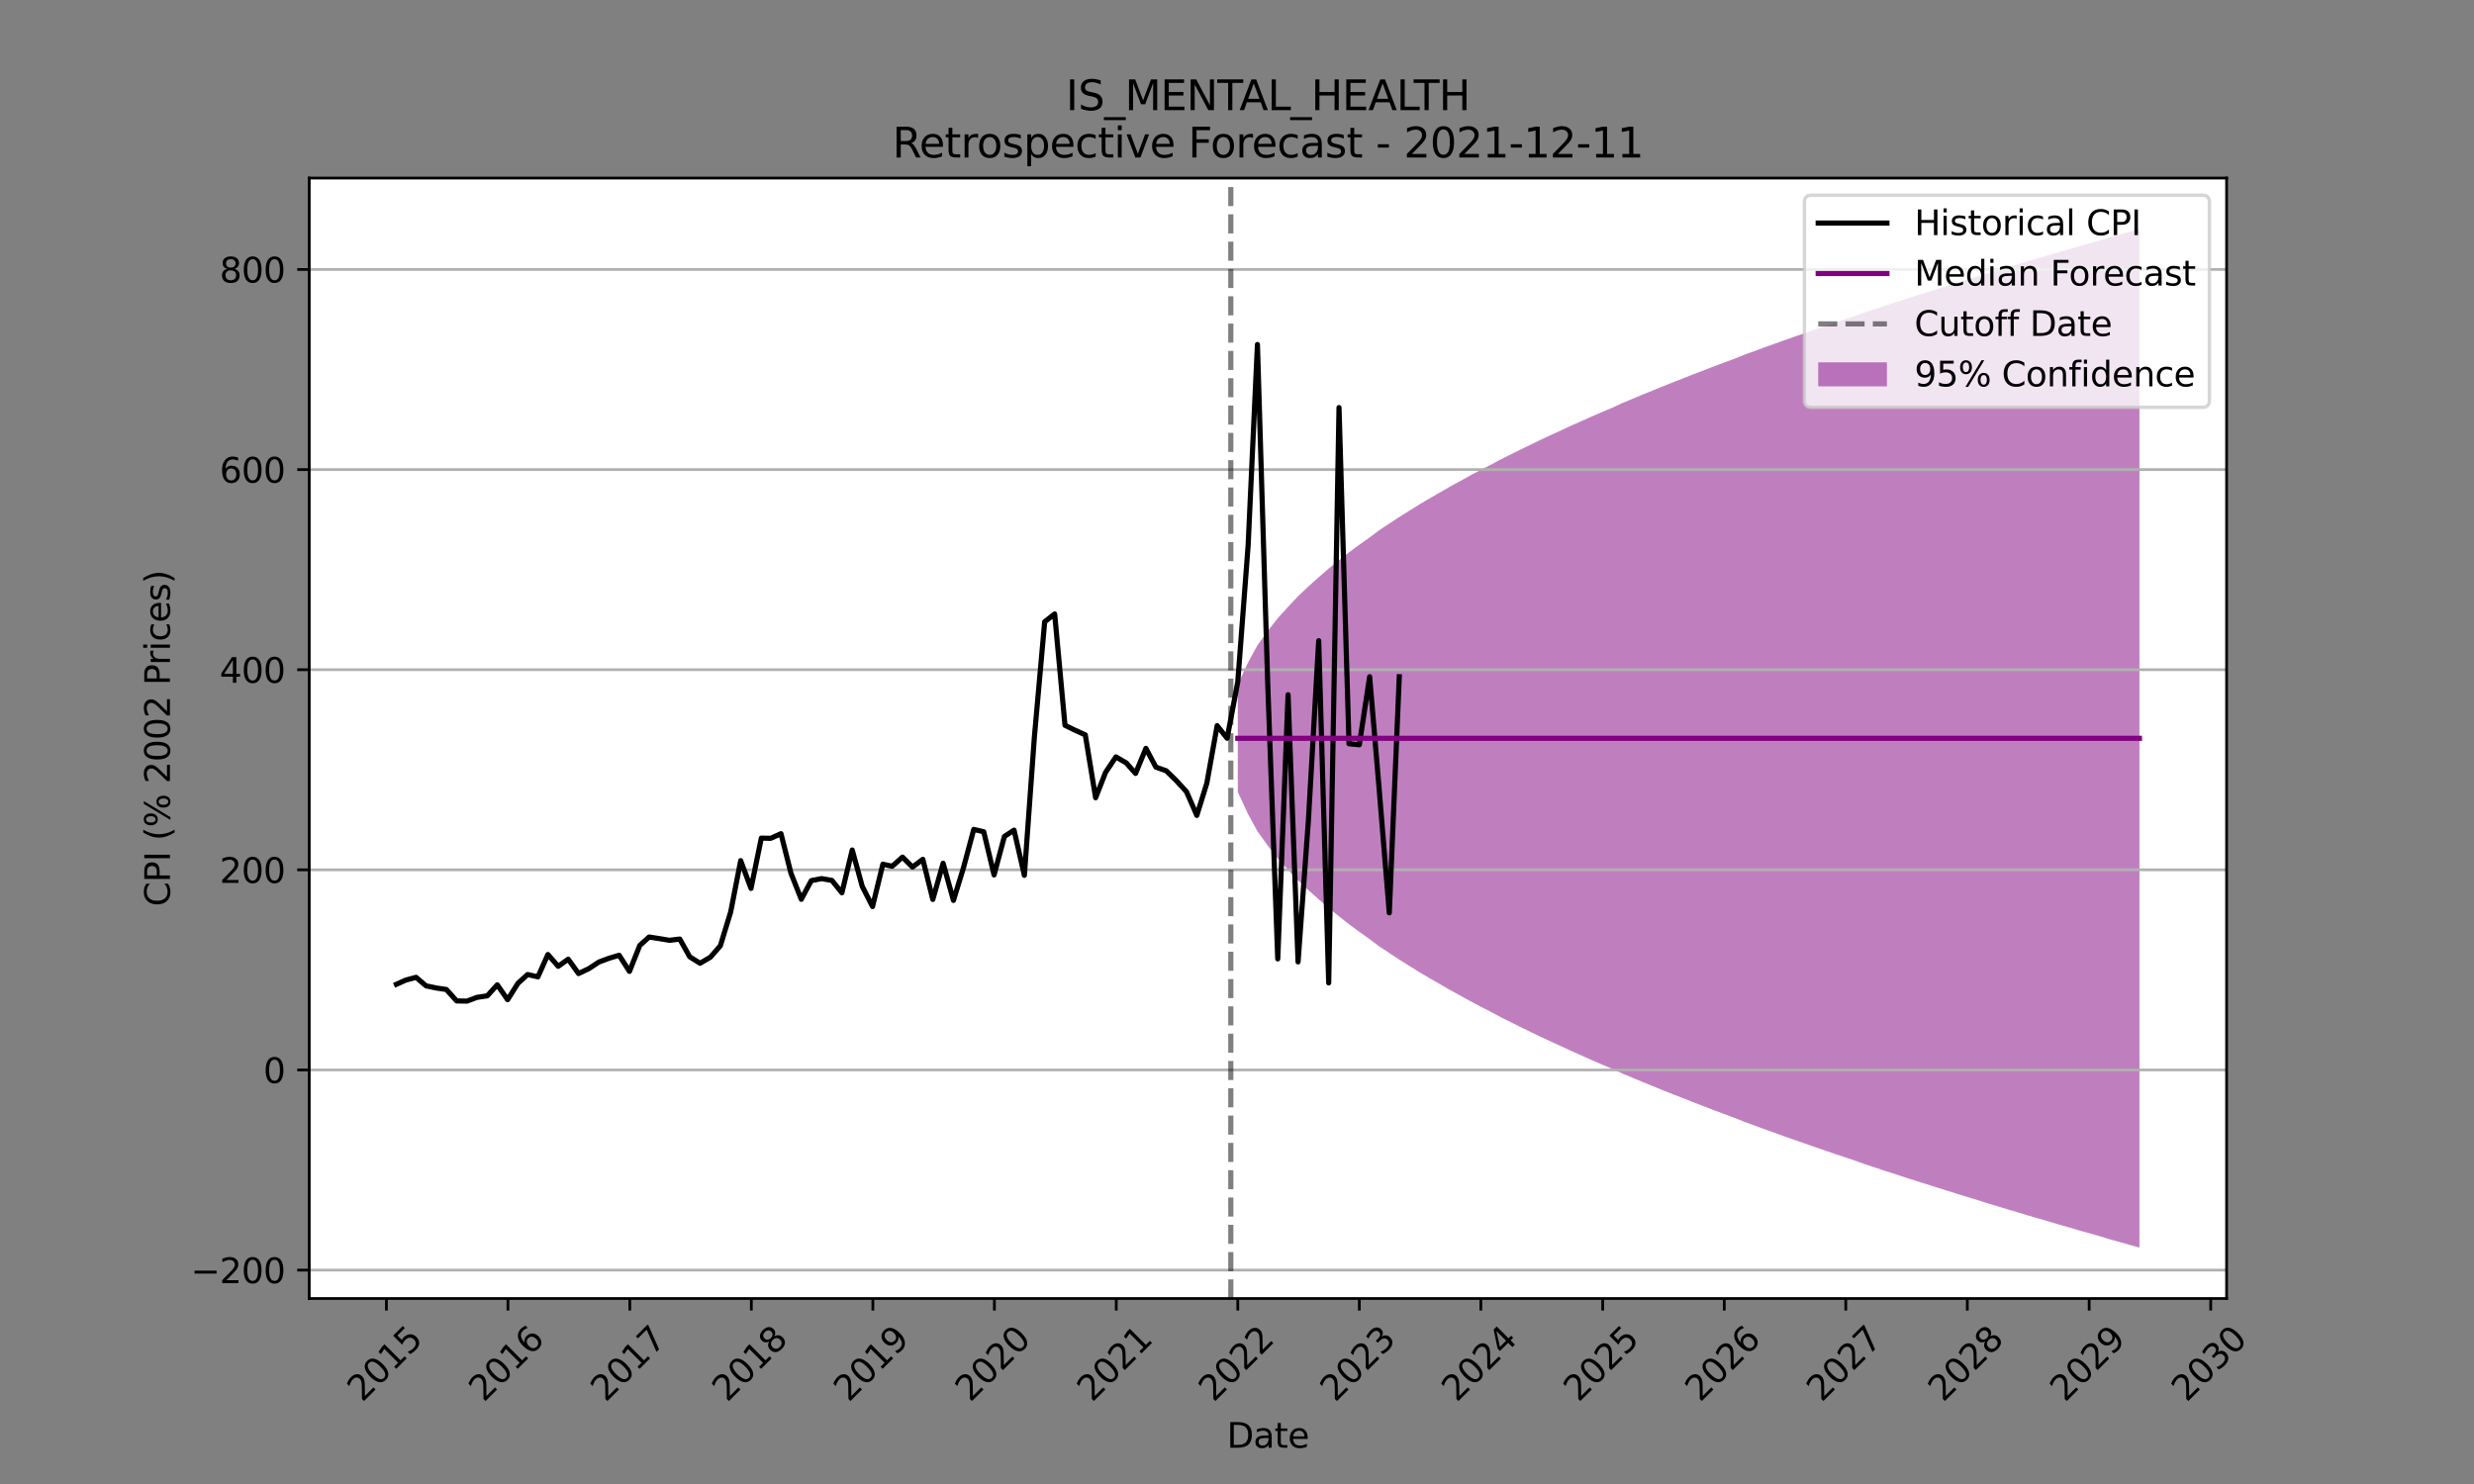 <?xml version="1.0" encoding="utf-8" standalone="no"?>
<!DOCTYPE svg PUBLIC "-//W3C//DTD SVG 1.1//EN"
  "http://www.w3.org/Graphics/SVG/1.1/DTD/svg11.dtd">
<svg height="432pt" version="1.1" viewBox="0 0 720 432" width="720pt" xmlns="http://www.w3.org/2000/svg" xmlns:xlink="http://www.w3.org/1999/xlink">
 <rect x="0" y="0" width="720" height="432" fill="#808080" stroke="none"/>
 <defs>
  <style type="text/css">*{stroke-linecap:butt;stroke-linejoin:round;}</style>
 </defs>
 <g id="figure_1">
  <g id="patch_1">
   <path d="M 0 432 
L 720 432 
L 720 0 
L 0 0 
z
" style="fill:none;"/>
  </g>
  <g id="axes_1">
   <g id="patch_2">
    <path d="M 90 378 
L 648 378 
L 648 51.84 
L 90 51.84 
z
" style="fill:#ffffff;"/>
   </g>
   <g id="PolyCollection_1">
    <path clip-path="url(#p67133c77e6)" d="M 360.231 199.293 
L 360.231 230.547 
L 363.234 237.02 
L 365.948 241.987 
L 368.952 246.175 
L 371.859 249.864 
L 374.862 253.199 
L 377.769 256.266 
L 380.773 259.121 
L 383.777 261.802 
L 386.684 264.338 
L 389.688 266.75 
L 392.595 269.055 
L 395.599 271.265 
L 398.603 273.392 
L 401.316 275.445 
L 404.32 277.43 
L 407.227 279.353 
L 410.231 281.221 
L 413.138 283.038 
L 416.142 284.808 
L 419.146 286.534 
L 422.053 288.219 
L 425.057 289.866 
L 427.964 291.478 
L 430.968 293.057 
L 433.972 294.604 
L 436.782 296.122 
L 439.786 297.612 
L 442.693 299.076 
L 445.697 300.515 
L 448.604 301.93 
L 451.607 303.322 
L 454.611 304.693 
L 457.518 306.043 
L 460.522 307.373 
L 463.429 308.684 
L 466.433 309.978 
L 469.437 311.254 
L 472.15 312.513 
L 475.154 313.756 
L 478.061 314.984 
L 481.065 316.197 
L 483.972 317.396 
L 486.976 318.58 
L 489.98 319.752 
L 492.887 320.91 
L 495.891 322.056 
L 498.798 323.19 
L 501.802 324.312 
L 504.806 325.422 
L 507.519 326.522 
L 510.523 327.611 
L 513.43 328.689 
L 516.434 329.757 
L 519.341 330.816 
L 522.345 331.865 
L 525.349 332.904 
L 528.256 333.935 
L 531.259 334.956 
L 534.166 335.969 
L 537.17 336.974 
L 540.174 337.97 
L 542.887 338.959 
L 545.891 339.939 
L 548.798 340.912 
L 551.802 341.878 
L 554.709 342.836 
L 557.713 343.787 
L 560.717 344.731 
L 563.624 345.668 
L 566.628 346.599 
L 569.535 347.523 
L 572.539 348.441 
L 575.543 349.352 
L 578.353 350.257 
L 581.357 351.157 
L 584.264 352.05 
L 587.268 352.937 
L 590.175 353.819 
L 593.179 354.696 
L 596.183 355.567 
L 599.09 356.432 
L 602.094 357.292 
L 605.001 358.147 
L 608.004 358.998 
L 611.008 359.843 
L 613.722 360.683 
L 616.725 361.518 
L 619.632 362.349 
L 622.636 363.175 
L 622.636 66.665 
L 622.636 66.665 
L 619.632 67.491 
L 616.725 68.322 
L 613.722 69.157 
L 611.008 69.997 
L 608.004 70.842 
L 605.001 71.693 
L 602.094 72.548 
L 599.09 73.408 
L 596.183 74.273 
L 593.179 75.144 
L 590.175 76.021 
L 587.268 76.903 
L 584.264 77.79 
L 581.357 78.683 
L 578.353 79.583 
L 575.543 80.488 
L 572.539 81.399 
L 569.535 82.317 
L 566.628 83.241 
L 563.624 84.172 
L 560.717 85.109 
L 557.713 86.053 
L 554.709 87.004 
L 551.802 87.962 
L 548.798 88.928 
L 545.891 89.901 
L 542.887 90.881 
L 540.174 91.87 
L 537.17 92.866 
L 534.166 93.871 
L 531.259 94.884 
L 528.256 95.905 
L 525.349 96.936 
L 522.345 97.975 
L 519.341 99.024 
L 516.434 100.083 
L 513.43 101.151 
L 510.523 102.229 
L 507.519 103.318 
L 504.806 104.418 
L 501.802 105.528 
L 498.798 106.65 
L 495.891 107.784 
L 492.887 108.93 
L 489.98 110.088 
L 486.976 111.26 
L 483.972 112.444 
L 481.065 113.643 
L 478.061 114.856 
L 475.154 116.084 
L 472.15 117.327 
L 469.437 118.586 
L 466.433 119.862 
L 463.429 121.156 
L 460.522 122.467 
L 457.518 123.797 
L 454.611 125.147 
L 451.607 126.518 
L 448.604 127.91 
L 445.697 129.325 
L 442.693 130.764 
L 439.786 132.228 
L 436.782 133.718 
L 433.972 135.236 
L 430.968 136.783 
L 427.964 138.362 
L 425.057 139.974 
L 422.053 141.621 
L 419.146 143.306 
L 416.142 145.032 
L 413.138 146.802 
L 410.231 148.619 
L 407.227 150.487 
L 404.32 152.41 
L 401.316 154.395 
L 398.603 156.448 
L 395.599 158.575 
L 392.595 160.785 
L 389.688 163.09 
L 386.684 165.502 
L 383.777 168.038 
L 380.773 170.719 
L 377.769 173.574 
L 374.862 176.641 
L 371.859 179.976 
L 368.952 183.665 
L 365.948 187.853 
L 363.234 192.82 
L 360.231 199.293 
z
" style="fill:#800080;fill-opacity:0.5;"/>
   </g>
   <g id="matplotlib.axis_1">
    <g id="xtick_1">
     <g id="line2d_1">
      <defs>
       <path d="M 0 0 
L 0 3.5 
" id="mebcc405742" style="stroke:#000000;stroke-width:0.8;"/>
      </defs>
      <g>
       <use style="stroke:#000000;stroke-width:0.8;" x="112.457" xlink:href="#mebcc405742" y="378"/>
      </g>
     </g>
     <g id="text_1">
      <!-- 2015 -->
      <g transform="translate(105.41 408.369)rotate(-45)scale(0.1 -0.1)">
       <defs>
        <path d="M 1228 531 
L 3431 531 
L 3431 0 
L 469 0 
L 469 531 
Q 828 903 1448 1529 
Q 2069 2156 2228 2338 
Q 2531 2678 2651 2914 
Q 2772 3150 2772 3378 
Q 2772 3750 2511 3984 
Q 2250 4219 1831 4219 
Q 1534 4219 1204 4116 
Q 875 4013 500 3803 
L 500 4441 
Q 881 4594 1212 4672 
Q 1544 4750 1819 4750 
Q 2544 4750 2975 4387 
Q 3406 4025 3406 3419 
Q 3406 3131 3298 2873 
Q 3191 2616 2906 2266 
Q 2828 2175 2409 1742 
Q 1991 1309 1228 531 
z
" id="DejaVuSans-32" transform="scale(0.016)"/>
        <path d="M 2034 4250 
Q 1547 4250 1301 3770 
Q 1056 3291 1056 2328 
Q 1056 1369 1301 889 
Q 1547 409 2034 409 
Q 2525 409 2770 889 
Q 3016 1369 3016 2328 
Q 3016 3291 2770 3770 
Q 2525 4250 2034 4250 
z
M 2034 4750 
Q 2819 4750 3233 4129 
Q 3647 3509 3647 2328 
Q 3647 1150 3233 529 
Q 2819 -91 2034 -91 
Q 1250 -91 836 529 
Q 422 1150 422 2328 
Q 422 3509 836 4129 
Q 1250 4750 2034 4750 
z
" id="DejaVuSans-30" transform="scale(0.016)"/>
        <path d="M 794 531 
L 1825 531 
L 1825 4091 
L 703 3866 
L 703 4441 
L 1819 4666 
L 2450 4666 
L 2450 531 
L 3481 531 
L 3481 0 
L 794 0 
L 794 531 
z
" id="DejaVuSans-31" transform="scale(0.016)"/>
        <path d="M 691 4666 
L 3169 4666 
L 3169 4134 
L 1269 4134 
L 1269 2991 
Q 1406 3038 1543 3061 
Q 1681 3084 1819 3084 
Q 2600 3084 3056 2656 
Q 3513 2228 3513 1497 
Q 3513 744 3044 326 
Q 2575 -91 1722 -91 
Q 1428 -91 1123 -41 
Q 819 9 494 109 
L 494 744 
Q 775 591 1075 516 
Q 1375 441 1709 441 
Q 2250 441 2565 725 
Q 2881 1009 2881 1497 
Q 2881 1984 2565 2268 
Q 2250 2553 1709 2553 
Q 1456 2553 1204 2497 
Q 953 2441 691 2322 
L 691 4666 
z
" id="DejaVuSans-35" transform="scale(0.016)"/>
       </defs>
       <use xlink:href="#DejaVuSans-32"/>
       <use x="63.623" xlink:href="#DejaVuSans-30"/>
       <use x="127.246" xlink:href="#DejaVuSans-31"/>
       <use x="190.869" xlink:href="#DejaVuSans-35"/>
      </g>
     </g>
    </g>
    <g id="xtick_2">
     <g id="line2d_2">
      <g>
       <use style="stroke:#000000;stroke-width:0.8;" x="147.825" xlink:href="#mebcc405742" y="378"/>
      </g>
     </g>
     <g id="text_2">
      <!-- 2016 -->
      <g transform="translate(140.778 408.369)rotate(-45)scale(0.1 -0.1)">
       <defs>
        <path d="M 2113 2584 
Q 1688 2584 1439 2293 
Q 1191 2003 1191 1497 
Q 1191 994 1439 701 
Q 1688 409 2113 409 
Q 2538 409 2786 701 
Q 3034 994 3034 1497 
Q 3034 2003 2786 2293 
Q 2538 2584 2113 2584 
z
M 3366 4563 
L 3366 3988 
Q 3128 4100 2886 4159 
Q 2644 4219 2406 4219 
Q 1781 4219 1451 3797 
Q 1122 3375 1075 2522 
Q 1259 2794 1537 2939 
Q 1816 3084 2150 3084 
Q 2853 3084 3261 2657 
Q 3669 2231 3669 1497 
Q 3669 778 3244 343 
Q 2819 -91 2113 -91 
Q 1303 -91 875 529 
Q 447 1150 447 2328 
Q 447 3434 972 4092 
Q 1497 4750 2381 4750 
Q 2619 4750 2861 4703 
Q 3103 4656 3366 4563 
z
" id="DejaVuSans-36" transform="scale(0.016)"/>
       </defs>
       <use xlink:href="#DejaVuSans-32"/>
       <use x="63.623" xlink:href="#DejaVuSans-30"/>
       <use x="127.246" xlink:href="#DejaVuSans-31"/>
       <use x="190.869" xlink:href="#DejaVuSans-36"/>
      </g>
     </g>
    </g>
    <g id="xtick_3">
     <g id="line2d_3">
      <g>
       <use style="stroke:#000000;stroke-width:0.8;" x="183.291" xlink:href="#mebcc405742" y="378"/>
      </g>
     </g>
     <g id="text_3">
      <!-- 2017 -->
      <g transform="translate(176.244 408.369)rotate(-45)scale(0.1 -0.1)">
       <defs>
        <path d="M 525 4666 
L 3525 4666 
L 3525 4397 
L 1831 0 
L 1172 0 
L 2766 4134 
L 525 4134 
L 525 4666 
z
" id="DejaVuSans-37" transform="scale(0.016)"/>
       </defs>
       <use xlink:href="#DejaVuSans-32"/>
       <use x="63.623" xlink:href="#DejaVuSans-30"/>
       <use x="127.246" xlink:href="#DejaVuSans-31"/>
       <use x="190.869" xlink:href="#DejaVuSans-37"/>
      </g>
     </g>
    </g>
    <g id="xtick_4">
     <g id="line2d_4">
      <g>
       <use style="stroke:#000000;stroke-width:0.8;" x="218.659" xlink:href="#mebcc405742" y="378"/>
      </g>
     </g>
     <g id="text_4">
      <!-- 2018 -->
      <g transform="translate(211.613 408.369)rotate(-45)scale(0.1 -0.1)">
       <defs>
        <path d="M 2034 2216 
Q 1584 2216 1326 1975 
Q 1069 1734 1069 1313 
Q 1069 891 1326 650 
Q 1584 409 2034 409 
Q 2484 409 2743 651 
Q 3003 894 3003 1313 
Q 3003 1734 2745 1975 
Q 2488 2216 2034 2216 
z
M 1403 2484 
Q 997 2584 770 2862 
Q 544 3141 544 3541 
Q 544 4100 942 4425 
Q 1341 4750 2034 4750 
Q 2731 4750 3128 4425 
Q 3525 4100 3525 3541 
Q 3525 3141 3298 2862 
Q 3072 2584 2669 2484 
Q 3125 2378 3379 2068 
Q 3634 1759 3634 1313 
Q 3634 634 3220 271 
Q 2806 -91 2034 -91 
Q 1263 -91 848 271 
Q 434 634 434 1313 
Q 434 1759 690 2068 
Q 947 2378 1403 2484 
z
M 1172 3481 
Q 1172 3119 1398 2916 
Q 1625 2713 2034 2713 
Q 2441 2713 2670 2916 
Q 2900 3119 2900 3481 
Q 2900 3844 2670 4047 
Q 2441 4250 2034 4250 
Q 1625 4250 1398 4047 
Q 1172 3844 1172 3481 
z
" id="DejaVuSans-38" transform="scale(0.016)"/>
       </defs>
       <use xlink:href="#DejaVuSans-32"/>
       <use x="63.623" xlink:href="#DejaVuSans-30"/>
       <use x="127.246" xlink:href="#DejaVuSans-31"/>
       <use x="190.869" xlink:href="#DejaVuSans-38"/>
      </g>
     </g>
    </g>
    <g id="xtick_5">
     <g id="line2d_5">
      <g>
       <use style="stroke:#000000;stroke-width:0.8;" x="254.028" xlink:href="#mebcc405742" y="378"/>
      </g>
     </g>
     <g id="text_5">
      <!-- 2019 -->
      <g transform="translate(246.981 408.369)rotate(-45)scale(0.1 -0.1)">
       <defs>
        <path d="M 703 97 
L 703 672 
Q 941 559 1184 500 
Q 1428 441 1663 441 
Q 2288 441 2617 861 
Q 2947 1281 2994 2138 
Q 2813 1869 2534 1725 
Q 2256 1581 1919 1581 
Q 1219 1581 811 2004 
Q 403 2428 403 3163 
Q 403 3881 828 4315 
Q 1253 4750 1959 4750 
Q 2769 4750 3195 4129 
Q 3622 3509 3622 2328 
Q 3622 1225 3098 567 
Q 2575 -91 1691 -91 
Q 1453 -91 1209 -44 
Q 966 3 703 97 
z
M 1959 2075 
Q 2384 2075 2632 2365 
Q 2881 2656 2881 3163 
Q 2881 3666 2632 3958 
Q 2384 4250 1959 4250 
Q 1534 4250 1286 3958 
Q 1038 3666 1038 3163 
Q 1038 2656 1286 2365 
Q 1534 2075 1959 2075 
z
" id="DejaVuSans-39" transform="scale(0.016)"/>
       </defs>
       <use xlink:href="#DejaVuSans-32"/>
       <use x="63.623" xlink:href="#DejaVuSans-30"/>
       <use x="127.246" xlink:href="#DejaVuSans-31"/>
       <use x="190.869" xlink:href="#DejaVuSans-39"/>
      </g>
     </g>
    </g>
    <g id="xtick_6">
     <g id="line2d_6">
      <g>
       <use style="stroke:#000000;stroke-width:0.8;" x="289.396" xlink:href="#mebcc405742" y="378"/>
      </g>
     </g>
     <g id="text_6">
      <!-- 2020 -->
      <g transform="translate(282.35 408.369)rotate(-45)scale(0.1 -0.1)">
       <use xlink:href="#DejaVuSans-32"/>
       <use x="63.623" xlink:href="#DejaVuSans-30"/>
       <use x="127.246" xlink:href="#DejaVuSans-32"/>
       <use x="190.869" xlink:href="#DejaVuSans-30"/>
      </g>
     </g>
    </g>
    <g id="xtick_7">
     <g id="line2d_7">
      <g>
       <use style="stroke:#000000;stroke-width:0.8;" x="324.862" xlink:href="#mebcc405742" y="378"/>
      </g>
     </g>
     <g id="text_7">
      <!-- 2021 -->
      <g transform="translate(317.815 408.369)rotate(-45)scale(0.1 -0.1)">
       <use xlink:href="#DejaVuSans-32"/>
       <use x="63.623" xlink:href="#DejaVuSans-30"/>
       <use x="127.246" xlink:href="#DejaVuSans-32"/>
       <use x="190.869" xlink:href="#DejaVuSans-31"/>
      </g>
     </g>
    </g>
    <g id="xtick_8">
     <g id="line2d_8">
      <g>
       <use style="stroke:#000000;stroke-width:0.8;" x="360.231" xlink:href="#mebcc405742" y="378"/>
      </g>
     </g>
     <g id="text_8">
      <!-- 2022 -->
      <g transform="translate(353.184 408.369)rotate(-45)scale(0.1 -0.1)">
       <use xlink:href="#DejaVuSans-32"/>
       <use x="63.623" xlink:href="#DejaVuSans-30"/>
       <use x="127.246" xlink:href="#DejaVuSans-32"/>
       <use x="190.869" xlink:href="#DejaVuSans-32"/>
      </g>
     </g>
    </g>
    <g id="xtick_9">
     <g id="line2d_9">
      <g>
       <use style="stroke:#000000;stroke-width:0.8;" x="395.599" xlink:href="#mebcc405742" y="378"/>
      </g>
     </g>
     <g id="text_9">
      <!-- 2023 -->
      <g transform="translate(388.552 408.369)rotate(-45)scale(0.1 -0.1)">
       <defs>
        <path d="M 2597 2516 
Q 3050 2419 3304 2112 
Q 3559 1806 3559 1356 
Q 3559 666 3084 287 
Q 2609 -91 1734 -91 
Q 1441 -91 1130 -33 
Q 819 25 488 141 
L 488 750 
Q 750 597 1062 519 
Q 1375 441 1716 441 
Q 2309 441 2620 675 
Q 2931 909 2931 1356 
Q 2931 1769 2642 2001 
Q 2353 2234 1838 2234 
L 1294 2234 
L 1294 2753 
L 1863 2753 
Q 2328 2753 2575 2939 
Q 2822 3125 2822 3475 
Q 2822 3834 2567 4026 
Q 2313 4219 1838 4219 
Q 1578 4219 1281 4162 
Q 984 4106 628 3988 
L 628 4550 
Q 988 4650 1302 4700 
Q 1616 4750 1894 4750 
Q 2613 4750 3031 4423 
Q 3450 4097 3450 3541 
Q 3450 3153 3228 2886 
Q 3006 2619 2597 2516 
z
" id="DejaVuSans-33" transform="scale(0.016)"/>
       </defs>
       <use xlink:href="#DejaVuSans-32"/>
       <use x="63.623" xlink:href="#DejaVuSans-30"/>
       <use x="127.246" xlink:href="#DejaVuSans-32"/>
       <use x="190.869" xlink:href="#DejaVuSans-33"/>
      </g>
     </g>
    </g>
    <g id="xtick_10">
     <g id="line2d_10">
      <g>
       <use style="stroke:#000000;stroke-width:0.8;" x="430.968" xlink:href="#mebcc405742" y="378"/>
      </g>
     </g>
     <g id="text_10">
      <!-- 2024 -->
      <g transform="translate(423.921 408.369)rotate(-45)scale(0.1 -0.1)">
       <defs>
        <path d="M 2419 4116 
L 825 1625 
L 2419 1625 
L 2419 4116 
z
M 2253 4666 
L 3047 4666 
L 3047 1625 
L 3713 1625 
L 3713 1100 
L 3047 1100 
L 3047 0 
L 2419 0 
L 2419 1100 
L 313 1100 
L 313 1709 
L 2253 4666 
z
" id="DejaVuSans-34" transform="scale(0.016)"/>
       </defs>
       <use xlink:href="#DejaVuSans-32"/>
       <use x="63.623" xlink:href="#DejaVuSans-30"/>
       <use x="127.246" xlink:href="#DejaVuSans-32"/>
       <use x="190.869" xlink:href="#DejaVuSans-34"/>
      </g>
     </g>
    </g>
    <g id="xtick_11">
     <g id="line2d_11">
      <g>
       <use style="stroke:#000000;stroke-width:0.8;" x="466.433" xlink:href="#mebcc405742" y="378"/>
      </g>
     </g>
     <g id="text_11">
      <!-- 2025 -->
      <g transform="translate(459.386 408.369)rotate(-45)scale(0.1 -0.1)">
       <use xlink:href="#DejaVuSans-32"/>
       <use x="63.623" xlink:href="#DejaVuSans-30"/>
       <use x="127.246" xlink:href="#DejaVuSans-32"/>
       <use x="190.869" xlink:href="#DejaVuSans-35"/>
      </g>
     </g>
    </g>
    <g id="xtick_12">
     <g id="line2d_12">
      <g>
       <use style="stroke:#000000;stroke-width:0.8;" x="501.802" xlink:href="#mebcc405742" y="378"/>
      </g>
     </g>
     <g id="text_12">
      <!-- 2026 -->
      <g transform="translate(494.755 408.369)rotate(-45)scale(0.1 -0.1)">
       <use xlink:href="#DejaVuSans-32"/>
       <use x="63.623" xlink:href="#DejaVuSans-30"/>
       <use x="127.246" xlink:href="#DejaVuSans-32"/>
       <use x="190.869" xlink:href="#DejaVuSans-36"/>
      </g>
     </g>
    </g>
    <g id="xtick_13">
     <g id="line2d_13">
      <g>
       <use style="stroke:#000000;stroke-width:0.8;" x="537.17" xlink:href="#mebcc405742" y="378"/>
      </g>
     </g>
     <g id="text_13">
      <!-- 2027 -->
      <g transform="translate(530.124 408.369)rotate(-45)scale(0.1 -0.1)">
       <use xlink:href="#DejaVuSans-32"/>
       <use x="63.623" xlink:href="#DejaVuSans-30"/>
       <use x="127.246" xlink:href="#DejaVuSans-32"/>
       <use x="190.869" xlink:href="#DejaVuSans-37"/>
      </g>
     </g>
    </g>
    <g id="xtick_14">
     <g id="line2d_14">
      <g>
       <use style="stroke:#000000;stroke-width:0.8;" x="572.539" xlink:href="#mebcc405742" y="378"/>
      </g>
     </g>
     <g id="text_14">
      <!-- 2028 -->
      <g transform="translate(565.492 408.369)rotate(-45)scale(0.1 -0.1)">
       <use xlink:href="#DejaVuSans-32"/>
       <use x="63.623" xlink:href="#DejaVuSans-30"/>
       <use x="127.246" xlink:href="#DejaVuSans-32"/>
       <use x="190.869" xlink:href="#DejaVuSans-38"/>
      </g>
     </g>
    </g>
    <g id="xtick_15">
     <g id="line2d_15">
      <g>
       <use style="stroke:#000000;stroke-width:0.8;" x="608.004" xlink:href="#mebcc405742" y="378"/>
      </g>
     </g>
     <g id="text_15">
      <!-- 2029 -->
      <g transform="translate(600.958 408.369)rotate(-45)scale(0.1 -0.1)">
       <use xlink:href="#DejaVuSans-32"/>
       <use x="63.623" xlink:href="#DejaVuSans-30"/>
       <use x="127.246" xlink:href="#DejaVuSans-32"/>
       <use x="190.869" xlink:href="#DejaVuSans-39"/>
      </g>
     </g>
    </g>
    <g id="xtick_16">
     <g id="line2d_16">
      <g>
       <use style="stroke:#000000;stroke-width:0.8;" x="643.373" xlink:href="#mebcc405742" y="378"/>
      </g>
     </g>
     <g id="text_16">
      <!-- 2030 -->
      <g transform="translate(636.326 408.369)rotate(-45)scale(0.1 -0.1)">
       <use xlink:href="#DejaVuSans-32"/>
       <use x="63.623" xlink:href="#DejaVuSans-30"/>
       <use x="127.246" xlink:href="#DejaVuSans-33"/>
       <use x="190.869" xlink:href="#DejaVuSans-30"/>
      </g>
     </g>
    </g>
    <g id="text_17">
     <!-- Date -->
     <g transform="translate(357.049 421.438)scale(0.1 -0.1)">
      <defs>
       <path d="M 1259 4147 
L 1259 519 
L 2022 519 
Q 2988 519 3436 956 
Q 3884 1394 3884 2338 
Q 3884 3275 3436 3711 
Q 2988 4147 2022 4147 
L 1259 4147 
z
M 628 4666 
L 1925 4666 
Q 3281 4666 3915 4102 
Q 4550 3538 4550 2338 
Q 4550 1131 3912 565 
Q 3275 0 1925 0 
L 628 0 
L 628 4666 
z
" id="DejaVuSans-44" transform="scale(0.016)"/>
       <path d="M 2194 1759 
Q 1497 1759 1228 1600 
Q 959 1441 959 1056 
Q 959 750 1161 570 
Q 1363 391 1709 391 
Q 2188 391 2477 730 
Q 2766 1069 2766 1631 
L 2766 1759 
L 2194 1759 
z
M 3341 1997 
L 3341 0 
L 2766 0 
L 2766 531 
Q 2569 213 2275 61 
Q 1981 -91 1556 -91 
Q 1019 -91 701 211 
Q 384 513 384 1019 
Q 384 1609 779 1909 
Q 1175 2209 1959 2209 
L 2766 2209 
L 2766 2266 
Q 2766 2663 2505 2880 
Q 2244 3097 1772 3097 
Q 1472 3097 1187 3025 
Q 903 2953 641 2809 
L 641 3341 
Q 956 3463 1253 3523 
Q 1550 3584 1831 3584 
Q 2591 3584 2966 3190 
Q 3341 2797 3341 1997 
z
" id="DejaVuSans-61" transform="scale(0.016)"/>
       <path d="M 1172 4494 
L 1172 3500 
L 2356 3500 
L 2356 3053 
L 1172 3053 
L 1172 1153 
Q 1172 725 1289 603 
Q 1406 481 1766 481 
L 2356 481 
L 2356 0 
L 1766 0 
Q 1100 0 847 248 
Q 594 497 594 1153 
L 594 3053 
L 172 3053 
L 172 3500 
L 594 3500 
L 594 4494 
L 1172 4494 
z
" id="DejaVuSans-74" transform="scale(0.016)"/>
       <path d="M 3597 1894 
L 3597 1613 
L 953 1613 
Q 991 1019 1311 708 
Q 1631 397 2203 397 
Q 2534 397 2845 478 
Q 3156 559 3463 722 
L 3463 178 
Q 3153 47 2828 -22 
Q 2503 -91 2169 -91 
Q 1331 -91 842 396 
Q 353 884 353 1716 
Q 353 2575 817 3079 
Q 1281 3584 2069 3584 
Q 2775 3584 3186 3129 
Q 3597 2675 3597 1894 
z
M 3022 2063 
Q 3016 2534 2758 2815 
Q 2500 3097 2075 3097 
Q 1594 3097 1305 2825 
Q 1016 2553 972 2059 
L 3022 2063 
z
" id="DejaVuSans-65" transform="scale(0.016)"/>
      </defs>
      <use xlink:href="#DejaVuSans-44"/>
      <use x="77.002" xlink:href="#DejaVuSans-61"/>
      <use x="138.281" xlink:href="#DejaVuSans-74"/>
      <use x="177.49" xlink:href="#DejaVuSans-65"/>
     </g>
    </g>
   </g>
   <g id="matplotlib.axis_2">
    <g id="ytick_1">
     <g id="line2d_17">
      <path clip-path="url(#p67133c77e6)" d="M 90 369.729 
L 648 369.729 
" style="fill:none;stroke:#b0b0b0;stroke-linecap:square;stroke-width:0.8;"/>
     </g>
     <g id="line2d_18">
      <defs>
       <path d="M 0 0 
L -3.5 0 
" id="m74adf4ca6b" style="stroke:#000000;stroke-width:0.8;"/>
      </defs>
      <g>
       <use style="stroke:#000000;stroke-width:0.8;" x="90" xlink:href="#m74adf4ca6b" y="369.729"/>
      </g>
     </g>
     <g id="text_18">
      <!-- −200 -->
      <g transform="translate(55.533 373.528)scale(0.1 -0.1)">
       <defs>
        <path d="M 678 2272 
L 4684 2272 
L 4684 1741 
L 678 1741 
L 678 2272 
z
" id="DejaVuSans-2212" transform="scale(0.016)"/>
       </defs>
       <use xlink:href="#DejaVuSans-2212"/>
       <use x="83.789" xlink:href="#DejaVuSans-32"/>
       <use x="147.412" xlink:href="#DejaVuSans-30"/>
       <use x="211.035" xlink:href="#DejaVuSans-30"/>
      </g>
     </g>
    </g>
    <g id="ytick_2">
     <g id="line2d_19">
      <path clip-path="url(#p67133c77e6)" d="M 90 311.472 
L 648 311.472 
" style="fill:none;stroke:#b0b0b0;stroke-linecap:square;stroke-width:0.8;"/>
     </g>
     <g id="line2d_20">
      <g>
       <use style="stroke:#000000;stroke-width:0.8;" x="90" xlink:href="#m74adf4ca6b" y="311.472"/>
      </g>
     </g>
     <g id="text_19">
      <!-- 0 -->
      <g transform="translate(76.638 315.271)scale(0.1 -0.1)">
       <use xlink:href="#DejaVuSans-30"/>
      </g>
     </g>
    </g>
    <g id="ytick_3">
     <g id="line2d_21">
      <path clip-path="url(#p67133c77e6)" d="M 90 253.214 
L 648 253.214 
" style="fill:none;stroke:#b0b0b0;stroke-linecap:square;stroke-width:0.8;"/>
     </g>
     <g id="line2d_22">
      <g>
       <use style="stroke:#000000;stroke-width:0.8;" x="90" xlink:href="#m74adf4ca6b" y="253.214"/>
      </g>
     </g>
     <g id="text_20">
      <!-- 200 -->
      <g transform="translate(63.913 257.014)scale(0.1 -0.1)">
       <use xlink:href="#DejaVuSans-32"/>
       <use x="63.623" xlink:href="#DejaVuSans-30"/>
       <use x="127.246" xlink:href="#DejaVuSans-30"/>
      </g>
     </g>
    </g>
    <g id="ytick_4">
     <g id="line2d_23">
      <path clip-path="url(#p67133c77e6)" d="M 90 194.957 
L 648 194.957 
" style="fill:none;stroke:#b0b0b0;stroke-linecap:square;stroke-width:0.8;"/>
     </g>
     <g id="line2d_24">
      <g>
       <use style="stroke:#000000;stroke-width:0.8;" x="90" xlink:href="#m74adf4ca6b" y="194.957"/>
      </g>
     </g>
     <g id="text_21">
      <!-- 400 -->
      <g transform="translate(63.913 198.756)scale(0.1 -0.1)">
       <use xlink:href="#DejaVuSans-34"/>
       <use x="63.623" xlink:href="#DejaVuSans-30"/>
       <use x="127.246" xlink:href="#DejaVuSans-30"/>
      </g>
     </g>
    </g>
    <g id="ytick_5">
     <g id="line2d_25">
      <path clip-path="url(#p67133c77e6)" d="M 90 136.7 
L 648 136.7 
" style="fill:none;stroke:#b0b0b0;stroke-linecap:square;stroke-width:0.8;"/>
     </g>
     <g id="line2d_26">
      <g>
       <use style="stroke:#000000;stroke-width:0.8;" x="90" xlink:href="#m74adf4ca6b" y="136.7"/>
      </g>
     </g>
     <g id="text_22">
      <!-- 600 -->
      <g transform="translate(63.913 140.499)scale(0.1 -0.1)">
       <use xlink:href="#DejaVuSans-36"/>
       <use x="63.623" xlink:href="#DejaVuSans-30"/>
       <use x="127.246" xlink:href="#DejaVuSans-30"/>
      </g>
     </g>
    </g>
    <g id="ytick_6">
     <g id="line2d_27">
      <path clip-path="url(#p67133c77e6)" d="M 90 78.442 
L 648 78.442 
" style="fill:none;stroke:#b0b0b0;stroke-linecap:square;stroke-width:0.8;"/>
     </g>
     <g id="line2d_28">
      <g>
       <use style="stroke:#000000;stroke-width:0.8;" x="90" xlink:href="#m74adf4ca6b" y="78.442"/>
      </g>
     </g>
     <g id="text_23">
      <!-- 800 -->
      <g transform="translate(63.913 82.242)scale(0.1 -0.1)">
       <use xlink:href="#DejaVuSans-38"/>
       <use x="63.623" xlink:href="#DejaVuSans-30"/>
       <use x="127.246" xlink:href="#DejaVuSans-30"/>
      </g>
     </g>
    </g>
    <g id="text_24">
     <!-- CPI (% 2002 Prices) -->
     <g transform="translate(49.453 263.848)rotate(-90)scale(0.1 -0.1)">
      <defs>
       <path d="M 4122 4306 
L 4122 3641 
Q 3803 3938 3442 4084 
Q 3081 4231 2675 4231 
Q 1875 4231 1450 3742 
Q 1025 3253 1025 2328 
Q 1025 1406 1450 917 
Q 1875 428 2675 428 
Q 3081 428 3442 575 
Q 3803 722 4122 1019 
L 4122 359 
Q 3791 134 3420 21 
Q 3050 -91 2638 -91 
Q 1578 -91 968 557 
Q 359 1206 359 2328 
Q 359 3453 968 4101 
Q 1578 4750 2638 4750 
Q 3056 4750 3426 4639 
Q 3797 4528 4122 4306 
z
" id="DejaVuSans-43" transform="scale(0.016)"/>
       <path d="M 1259 4147 
L 1259 2394 
L 2053 2394 
Q 2494 2394 2734 2622 
Q 2975 2850 2975 3272 
Q 2975 3691 2734 3919 
Q 2494 4147 2053 4147 
L 1259 4147 
z
M 628 4666 
L 2053 4666 
Q 2838 4666 3239 4311 
Q 3641 3956 3641 3272 
Q 3641 2581 3239 2228 
Q 2838 1875 2053 1875 
L 1259 1875 
L 1259 0 
L 628 0 
L 628 4666 
z
" id="DejaVuSans-50" transform="scale(0.016)"/>
       <path d="M 628 4666 
L 1259 4666 
L 1259 0 
L 628 0 
L 628 4666 
z
" id="DejaVuSans-49" transform="scale(0.016)"/>
       <path id="DejaVuSans-20" transform="scale(0.016)"/>
       <path d="M 1984 4856 
Q 1566 4138 1362 3434 
Q 1159 2731 1159 2009 
Q 1159 1288 1364 580 
Q 1569 -128 1984 -844 
L 1484 -844 
Q 1016 -109 783 600 
Q 550 1309 550 2009 
Q 550 2706 781 3412 
Q 1013 4119 1484 4856 
L 1984 4856 
z
" id="DejaVuSans-28" transform="scale(0.016)"/>
       <path d="M 4653 2053 
Q 4381 2053 4226 1822 
Q 4072 1591 4072 1178 
Q 4072 772 4226 539 
Q 4381 306 4653 306 
Q 4919 306 5073 539 
Q 5228 772 5228 1178 
Q 5228 1588 5073 1820 
Q 4919 2053 4653 2053 
z
M 4653 2450 
Q 5147 2450 5437 2106 
Q 5728 1763 5728 1178 
Q 5728 594 5436 251 
Q 5144 -91 4653 -91 
Q 4153 -91 3862 251 
Q 3572 594 3572 1178 
Q 3572 1766 3864 2108 
Q 4156 2450 4653 2450 
z
M 1428 4353 
Q 1159 4353 1004 4120 
Q 850 3888 850 3481 
Q 850 3069 1003 2837 
Q 1156 2606 1428 2606 
Q 1700 2606 1854 2837 
Q 2009 3069 2009 3481 
Q 2009 3884 1853 4118 
Q 1697 4353 1428 4353 
z
M 4250 4750 
L 4750 4750 
L 1831 -91 
L 1331 -91 
L 4250 4750 
z
M 1428 4750 
Q 1922 4750 2215 4408 
Q 2509 4066 2509 3481 
Q 2509 2891 2217 2550 
Q 1925 2209 1428 2209 
Q 931 2209 642 2551 
Q 353 2894 353 3481 
Q 353 4063 643 4406 
Q 934 4750 1428 4750 
z
" id="DejaVuSans-25" transform="scale(0.016)"/>
       <path d="M 2631 2963 
Q 2534 3019 2420 3045 
Q 2306 3072 2169 3072 
Q 1681 3072 1420 2755 
Q 1159 2438 1159 1844 
L 1159 0 
L 581 0 
L 581 3500 
L 1159 3500 
L 1159 2956 
Q 1341 3275 1631 3429 
Q 1922 3584 2338 3584 
Q 2397 3584 2469 3576 
Q 2541 3569 2628 3553 
L 2631 2963 
z
" id="DejaVuSans-72" transform="scale(0.016)"/>
       <path d="M 603 3500 
L 1178 3500 
L 1178 0 
L 603 0 
L 603 3500 
z
M 603 4863 
L 1178 4863 
L 1178 4134 
L 603 4134 
L 603 4863 
z
" id="DejaVuSans-69" transform="scale(0.016)"/>
       <path d="M 3122 3366 
L 3122 2828 
Q 2878 2963 2633 3030 
Q 2388 3097 2138 3097 
Q 1578 3097 1268 2742 
Q 959 2388 959 1747 
Q 959 1106 1268 751 
Q 1578 397 2138 397 
Q 2388 397 2633 464 
Q 2878 531 3122 666 
L 3122 134 
Q 2881 22 2623 -34 
Q 2366 -91 2075 -91 
Q 1284 -91 818 406 
Q 353 903 353 1747 
Q 353 2603 823 3093 
Q 1294 3584 2113 3584 
Q 2378 3584 2631 3529 
Q 2884 3475 3122 3366 
z
" id="DejaVuSans-63" transform="scale(0.016)"/>
       <path d="M 2834 3397 
L 2834 2853 
Q 2591 2978 2328 3040 
Q 2066 3103 1784 3103 
Q 1356 3103 1142 2972 
Q 928 2841 928 2578 
Q 928 2378 1081 2264 
Q 1234 2150 1697 2047 
L 1894 2003 
Q 2506 1872 2764 1633 
Q 3022 1394 3022 966 
Q 3022 478 2636 193 
Q 2250 -91 1575 -91 
Q 1294 -91 989 -36 
Q 684 19 347 128 
L 347 722 
Q 666 556 975 473 
Q 1284 391 1588 391 
Q 1994 391 2212 530 
Q 2431 669 2431 922 
Q 2431 1156 2273 1281 
Q 2116 1406 1581 1522 
L 1381 1569 
Q 847 1681 609 1914 
Q 372 2147 372 2553 
Q 372 3047 722 3315 
Q 1072 3584 1716 3584 
Q 2034 3584 2315 3537 
Q 2597 3491 2834 3397 
z
" id="DejaVuSans-73" transform="scale(0.016)"/>
       <path d="M 513 4856 
L 1013 4856 
Q 1481 4119 1714 3412 
Q 1947 2706 1947 2009 
Q 1947 1309 1714 600 
Q 1481 -109 1013 -844 
L 513 -844 
Q 928 -128 1133 580 
Q 1338 1288 1338 2009 
Q 1338 2731 1133 3434 
Q 928 4138 513 4856 
z
" id="DejaVuSans-29" transform="scale(0.016)"/>
      </defs>
      <use xlink:href="#DejaVuSans-43"/>
      <use x="69.824" xlink:href="#DejaVuSans-50"/>
      <use x="130.127" xlink:href="#DejaVuSans-49"/>
      <use x="159.619" xlink:href="#DejaVuSans-20"/>
      <use x="191.406" xlink:href="#DejaVuSans-28"/>
      <use x="230.42" xlink:href="#DejaVuSans-25"/>
      <use x="325.439" xlink:href="#DejaVuSans-20"/>
      <use x="357.227" xlink:href="#DejaVuSans-32"/>
      <use x="420.85" xlink:href="#DejaVuSans-30"/>
      <use x="484.473" xlink:href="#DejaVuSans-30"/>
      <use x="548.096" xlink:href="#DejaVuSans-32"/>
      <use x="611.719" xlink:href="#DejaVuSans-20"/>
      <use x="643.506" xlink:href="#DejaVuSans-50"/>
      <use x="702.059" xlink:href="#DejaVuSans-72"/>
      <use x="743.172" xlink:href="#DejaVuSans-69"/>
      <use x="770.955" xlink:href="#DejaVuSans-63"/>
      <use x="825.936" xlink:href="#DejaVuSans-65"/>
      <use x="887.459" xlink:href="#DejaVuSans-73"/>
      <use x="939.559" xlink:href="#DejaVuSans-29"/>
     </g>
    </g>
   </g>
   <g id="line2d_29">
    <path clip-path="url(#p67133c77e6)" d="M 115.364 286.534 
L 118.077 285.318 
L 121.081 284.504 
L 123.988 286.984 
L 126.992 287.615 
L 129.899 288.043 
L 132.903 291.373 
L 135.906 291.429 
L 138.813 290.344 
L 141.817 289.888 
L 144.724 286.683 
L 147.728 291.025 
L 150.732 286.252 
L 153.542 283.689 
L 156.546 284.363 
L 159.453 277.867 
L 162.457 281.291 
L 165.364 279.226 
L 168.368 283.405 
L 171.372 281.977 
L 174.279 280.061 
L 177.283 278.942 
L 180.19 278.081 
L 183.194 282.775 
L 186.198 275.211 
L 188.911 272.772 
L 191.915 273.238 
L 194.822 273.731 
L 197.826 273.36 
L 200.733 278.537 
L 203.737 280.408 
L 206.741 278.65 
L 209.648 275.304 
L 212.651 265.449 
L 215.558 250.544 
L 218.562 258.617 
L 221.566 243.978 
L 224.28 244.039 
L 227.283 242.691 
L 230.19 254.205 
L 233.194 261.793 
L 236.101 256.351 
L 239.105 255.77 
L 242.109 256.296 
L 245.016 259.895 
L 248.02 247.436 
L 250.927 258.011 
L 253.931 263.908 
L 256.935 251.57 
L 259.648 252.174 
L 262.652 249.512 
L 265.559 252.409 
L 268.563 250.151 
L 271.47 261.827 
L 274.474 251.298 
L 277.478 262.113 
L 280.385 252.651 
L 283.389 241.45 
L 286.296 242.126 
L 289.3 254.699 
L 292.303 243.508 
L 295.114 241.653 
L 298.117 254.812 
L 301.024 214.658 
L 304.028 181.013 
L 306.935 178.723 
L 309.939 211.138 
L 312.943 212.613 
L 315.85 213.92 
L 318.854 232.232 
L 321.761 224.824 
L 324.765 220.337 
L 327.769 222.084 
L 330.482 225.147 
L 333.486 217.847 
L 336.393 223.319 
L 339.397 224.377 
L 342.304 227.203 
L 345.308 230.485 
L 348.312 237.372 
L 351.219 227.989 
L 354.223 211.25 
L 357.13 214.92 
L 360.231 198.453 
L 363.234 158.838 
L 365.948 100.289 
L 368.952 199.326 
L 371.859 279.139 
L 374.862 202.239 
L 377.769 280.013 
L 380.773 238.941 
L 383.777 186.51 
L 386.684 286.13 
L 389.688 118.64 
L 392.595 216.512 
L 395.599 216.804 
L 398.603 196.996 
L 401.316 229.038 
L 404.32 265.74 
L 407.227 196.996 
" style="fill:none;stroke:#000000;stroke-linecap:square;stroke-width:1.5;"/>
   </g>
   <g id="line2d_30">
    <path clip-path="url(#p67133c77e6)" d="M 360.231 214.92 
L 363.234 214.92 
L 365.948 214.92 
L 368.952 214.92 
L 371.859 214.92 
L 374.862 214.92 
L 377.769 214.92 
L 380.773 214.92 
L 383.777 214.92 
L 386.684 214.92 
L 389.688 214.92 
L 392.595 214.92 
L 395.599 214.92 
L 398.603 214.92 
L 401.316 214.92 
L 404.32 214.92 
L 407.227 214.92 
L 410.231 214.92 
L 413.138 214.92 
L 416.142 214.92 
L 419.146 214.92 
L 422.053 214.92 
L 425.057 214.92 
L 427.964 214.92 
L 430.968 214.92 
L 433.972 214.92 
L 436.782 214.92 
L 439.786 214.92 
L 442.693 214.92 
L 445.697 214.92 
L 448.604 214.92 
L 451.607 214.92 
L 454.611 214.92 
L 457.518 214.92 
L 460.522 214.92 
L 463.429 214.92 
L 466.433 214.92 
L 469.437 214.92 
L 472.15 214.92 
L 475.154 214.92 
L 478.061 214.92 
L 481.065 214.92 
L 483.972 214.92 
L 486.976 214.92 
L 489.98 214.92 
L 492.887 214.92 
L 495.891 214.92 
L 498.798 214.92 
L 501.802 214.92 
L 504.806 214.92 
L 507.519 214.92 
L 510.523 214.92 
L 513.43 214.92 
L 516.434 214.92 
L 519.341 214.92 
L 522.345 214.92 
L 525.349 214.92 
L 528.256 214.92 
L 531.259 214.92 
L 534.166 214.92 
L 537.17 214.92 
L 540.174 214.92 
L 542.887 214.92 
L 545.891 214.92 
L 548.798 214.92 
L 551.802 214.92 
L 554.709 214.92 
L 557.713 214.92 
L 560.717 214.92 
L 563.624 214.92 
L 566.628 214.92 
L 569.535 214.92 
L 572.539 214.92 
L 575.543 214.92 
L 578.353 214.92 
L 581.357 214.92 
L 584.264 214.92 
L 587.268 214.92 
L 590.175 214.92 
L 593.179 214.92 
L 596.183 214.92 
L 599.09 214.92 
L 602.094 214.92 
L 605.001 214.92 
L 608.004 214.92 
L 611.008 214.92 
L 613.722 214.92 
L 616.725 214.92 
L 619.632 214.92 
L 622.636 214.92 
" style="fill:none;stroke:#800080;stroke-linecap:square;stroke-width:1.5;"/>
   </g>
   <g id="line2d_31">
    <path clip-path="url(#p67133c77e6)" d="M 358.196 378 
L 358.196 51.84 
" style="fill:none;stroke:#000000;stroke-dasharray:5.55,2.4;stroke-dashoffset:0;stroke-opacity:0.5;stroke-width:1.5;"/>
   </g>
   <g id="patch_3">
    <path d="M 90 378 
L 90 51.84 
" style="fill:none;stroke:#000000;stroke-linecap:square;stroke-linejoin:miter;stroke-width:0.8;"/>
   </g>
   <g id="patch_4">
    <path d="M 648 378 
L 648 51.84 
" style="fill:none;stroke:#000000;stroke-linecap:square;stroke-linejoin:miter;stroke-width:0.8;"/>
   </g>
   <g id="patch_5">
    <path d="M 90 378 
L 648 378 
" style="fill:none;stroke:#000000;stroke-linecap:square;stroke-linejoin:miter;stroke-width:0.8;"/>
   </g>
   <g id="patch_6">
    <path d="M 90 51.84 
L 648 51.84 
" style="fill:none;stroke:#000000;stroke-linecap:square;stroke-linejoin:miter;stroke-width:0.8;"/>
   </g>
   <g id="text_25">
    <!-- IS_MENTAL_HEALTH -->
    <g transform="translate(310.214 32.069)scale(0.12 -0.12)">
     <defs>
      <path d="M 3425 4513 
L 3425 3897 
Q 3066 4069 2747 4153 
Q 2428 4238 2131 4238 
Q 1616 4238 1336 4038 
Q 1056 3838 1056 3469 
Q 1056 3159 1242 3001 
Q 1428 2844 1947 2747 
L 2328 2669 
Q 3034 2534 3370 2195 
Q 3706 1856 3706 1288 
Q 3706 609 3251 259 
Q 2797 -91 1919 -91 
Q 1588 -91 1214 -16 
Q 841 59 441 206 
L 441 856 
Q 825 641 1194 531 
Q 1563 422 1919 422 
Q 2459 422 2753 634 
Q 3047 847 3047 1241 
Q 3047 1584 2836 1778 
Q 2625 1972 2144 2069 
L 1759 2144 
Q 1053 2284 737 2584 
Q 422 2884 422 3419 
Q 422 4038 858 4394 
Q 1294 4750 2059 4750 
Q 2388 4750 2728 4690 
Q 3069 4631 3425 4513 
z
" id="DejaVuSans-53" transform="scale(0.016)"/>
      <path d="M 3263 -1063 
L 3263 -1509 
L -63 -1509 
L -63 -1063 
L 3263 -1063 
z
" id="DejaVuSans-5f" transform="scale(0.016)"/>
      <path d="M 628 4666 
L 1569 4666 
L 2759 1491 
L 3956 4666 
L 4897 4666 
L 4897 0 
L 4281 0 
L 4281 4097 
L 3078 897 
L 2444 897 
L 1241 4097 
L 1241 0 
L 628 0 
L 628 4666 
z
" id="DejaVuSans-4d" transform="scale(0.016)"/>
      <path d="M 628 4666 
L 3578 4666 
L 3578 4134 
L 1259 4134 
L 1259 2753 
L 3481 2753 
L 3481 2222 
L 1259 2222 
L 1259 531 
L 3634 531 
L 3634 0 
L 628 0 
L 628 4666 
z
" id="DejaVuSans-45" transform="scale(0.016)"/>
      <path d="M 628 4666 
L 1478 4666 
L 3547 763 
L 3547 4666 
L 4159 4666 
L 4159 0 
L 3309 0 
L 1241 3903 
L 1241 0 
L 628 0 
L 628 4666 
z
" id="DejaVuSans-4e" transform="scale(0.016)"/>
      <path d="M -19 4666 
L 3928 4666 
L 3928 4134 
L 2272 4134 
L 2272 0 
L 1638 0 
L 1638 4134 
L -19 4134 
L -19 4666 
z
" id="DejaVuSans-54" transform="scale(0.016)"/>
      <path d="M 2188 4044 
L 1331 1722 
L 3047 1722 
L 2188 4044 
z
M 1831 4666 
L 2547 4666 
L 4325 0 
L 3669 0 
L 3244 1197 
L 1141 1197 
L 716 0 
L 50 0 
L 1831 4666 
z
" id="DejaVuSans-41" transform="scale(0.016)"/>
      <path d="M 628 4666 
L 1259 4666 
L 1259 531 
L 3531 531 
L 3531 0 
L 628 0 
L 628 4666 
z
" id="DejaVuSans-4c" transform="scale(0.016)"/>
      <path d="M 628 4666 
L 1259 4666 
L 1259 2753 
L 3553 2753 
L 3553 4666 
L 4184 4666 
L 4184 0 
L 3553 0 
L 3553 2222 
L 1259 2222 
L 1259 0 
L 628 0 
L 628 4666 
z
" id="DejaVuSans-48" transform="scale(0.016)"/>
     </defs>
     <use xlink:href="#DejaVuSans-49"/>
     <use x="29.492" xlink:href="#DejaVuSans-53"/>
     <use x="92.969" xlink:href="#DejaVuSans-5f"/>
     <use x="142.969" xlink:href="#DejaVuSans-4d"/>
     <use x="229.248" xlink:href="#DejaVuSans-45"/>
     <use x="292.432" xlink:href="#DejaVuSans-4e"/>
     <use x="367.236" xlink:href="#DejaVuSans-54"/>
     <use x="420.57" xlink:href="#DejaVuSans-41"/>
     <use x="488.979" xlink:href="#DejaVuSans-4c"/>
     <use x="544.691" xlink:href="#DejaVuSans-5f"/>
     <use x="594.691" xlink:href="#DejaVuSans-48"/>
     <use x="669.887" xlink:href="#DejaVuSans-45"/>
     <use x="733.07" xlink:href="#DejaVuSans-41"/>
     <use x="801.479" xlink:href="#DejaVuSans-4c"/>
     <use x="843.441" xlink:href="#DejaVuSans-54"/>
     <use x="904.525" xlink:href="#DejaVuSans-48"/>
    </g>
    <!-- Retrospective Forecast - 2021-12-11 -->
    <g transform="translate(259.73 45.84)scale(0.12 -0.12)">
     <defs>
      <path d="M 2841 2188 
Q 3044 2119 3236 1894 
Q 3428 1669 3622 1275 
L 4263 0 
L 3584 0 
L 2988 1197 
Q 2756 1666 2539 1819 
Q 2322 1972 1947 1972 
L 1259 1972 
L 1259 0 
L 628 0 
L 628 4666 
L 2053 4666 
Q 2853 4666 3247 4331 
Q 3641 3997 3641 3322 
Q 3641 2881 3436 2590 
Q 3231 2300 2841 2188 
z
M 1259 4147 
L 1259 2491 
L 2053 2491 
Q 2509 2491 2742 2702 
Q 2975 2913 2975 3322 
Q 2975 3731 2742 3939 
Q 2509 4147 2053 4147 
L 1259 4147 
z
" id="DejaVuSans-52" transform="scale(0.016)"/>
      <path d="M 1959 3097 
Q 1497 3097 1228 2736 
Q 959 2375 959 1747 
Q 959 1119 1226 758 
Q 1494 397 1959 397 
Q 2419 397 2687 759 
Q 2956 1122 2956 1747 
Q 2956 2369 2687 2733 
Q 2419 3097 1959 3097 
z
M 1959 3584 
Q 2709 3584 3137 3096 
Q 3566 2609 3566 1747 
Q 3566 888 3137 398 
Q 2709 -91 1959 -91 
Q 1206 -91 779 398 
Q 353 888 353 1747 
Q 353 2609 779 3096 
Q 1206 3584 1959 3584 
z
" id="DejaVuSans-6f" transform="scale(0.016)"/>
      <path d="M 1159 525 
L 1159 -1331 
L 581 -1331 
L 581 3500 
L 1159 3500 
L 1159 2969 
Q 1341 3281 1617 3432 
Q 1894 3584 2278 3584 
Q 2916 3584 3314 3078 
Q 3713 2572 3713 1747 
Q 3713 922 3314 415 
Q 2916 -91 2278 -91 
Q 1894 -91 1617 61 
Q 1341 213 1159 525 
z
M 3116 1747 
Q 3116 2381 2855 2742 
Q 2594 3103 2138 3103 
Q 1681 3103 1420 2742 
Q 1159 2381 1159 1747 
Q 1159 1113 1420 752 
Q 1681 391 2138 391 
Q 2594 391 2855 752 
Q 3116 1113 3116 1747 
z
" id="DejaVuSans-70" transform="scale(0.016)"/>
      <path d="M 191 3500 
L 800 3500 
L 1894 563 
L 2988 3500 
L 3597 3500 
L 2284 0 
L 1503 0 
L 191 3500 
z
" id="DejaVuSans-76" transform="scale(0.016)"/>
      <path d="M 628 4666 
L 3309 4666 
L 3309 4134 
L 1259 4134 
L 1259 2759 
L 3109 2759 
L 3109 2228 
L 1259 2228 
L 1259 0 
L 628 0 
L 628 4666 
z
" id="DejaVuSans-46" transform="scale(0.016)"/>
      <path d="M 313 2009 
L 1997 2009 
L 1997 1497 
L 313 1497 
L 313 2009 
z
" id="DejaVuSans-2d" transform="scale(0.016)"/>
     </defs>
     <use xlink:href="#DejaVuSans-52"/>
     <use x="64.982" xlink:href="#DejaVuSans-65"/>
     <use x="126.506" xlink:href="#DejaVuSans-74"/>
     <use x="165.715" xlink:href="#DejaVuSans-72"/>
     <use x="204.578" xlink:href="#DejaVuSans-6f"/>
     <use x="265.76" xlink:href="#DejaVuSans-73"/>
     <use x="317.859" xlink:href="#DejaVuSans-70"/>
     <use x="381.336" xlink:href="#DejaVuSans-65"/>
     <use x="442.859" xlink:href="#DejaVuSans-63"/>
     <use x="497.84" xlink:href="#DejaVuSans-74"/>
     <use x="537.049" xlink:href="#DejaVuSans-69"/>
     <use x="564.832" xlink:href="#DejaVuSans-76"/>
     <use x="624.012" xlink:href="#DejaVuSans-65"/>
     <use x="685.535" xlink:href="#DejaVuSans-20"/>
     <use x="717.322" xlink:href="#DejaVuSans-46"/>
     <use x="771.217" xlink:href="#DejaVuSans-6f"/>
     <use x="832.398" xlink:href="#DejaVuSans-72"/>
     <use x="871.262" xlink:href="#DejaVuSans-65"/>
     <use x="932.785" xlink:href="#DejaVuSans-63"/>
     <use x="987.766" xlink:href="#DejaVuSans-61"/>
     <use x="1049.045" xlink:href="#DejaVuSans-73"/>
     <use x="1101.145" xlink:href="#DejaVuSans-74"/>
     <use x="1140.354" xlink:href="#DejaVuSans-20"/>
     <use x="1172.141" xlink:href="#DejaVuSans-2d"/>
     <use x="1208.225" xlink:href="#DejaVuSans-20"/>
     <use x="1240.012" xlink:href="#DejaVuSans-32"/>
     <use x="1303.635" xlink:href="#DejaVuSans-30"/>
     <use x="1367.258" xlink:href="#DejaVuSans-32"/>
     <use x="1430.881" xlink:href="#DejaVuSans-31"/>
     <use x="1494.504" xlink:href="#DejaVuSans-2d"/>
     <use x="1530.588" xlink:href="#DejaVuSans-31"/>
     <use x="1594.211" xlink:href="#DejaVuSans-32"/>
     <use x="1657.834" xlink:href="#DejaVuSans-2d"/>
     <use x="1693.918" xlink:href="#DejaVuSans-31"/>
     <use x="1757.541" xlink:href="#DejaVuSans-31"/>
    </g>
   </g>
   <g id="legend_1">
    <g id="patch_7">
     <path d="M 527.145 118.552 
L 641 118.552 
Q 643 118.552 643 116.552 
L 643 58.84 
Q 643 56.84 641 56.84 
L 527.145 56.84 
Q 525.145 56.84 525.145 58.84 
L 525.145 116.552 
Q 525.145 118.552 527.145 118.552 
z
" style="fill:#ffffff;opacity:0.8;stroke:#cccccc;stroke-linejoin:miter;"/>
    </g>
    <g id="line2d_32">
     <path d="M 529.145 64.938 
L 549.145 64.938 
" style="fill:none;stroke:#000000;stroke-linecap:square;stroke-width:1.5;"/>
    </g>
    <g id="line2d_33"/>
    <g id="text_26">
     <!-- Historical CPI -->
     <g transform="translate(557.145 68.438)scale(0.1 -0.1)">
      <defs>
       <path d="M 603 4863 
L 1178 4863 
L 1178 0 
L 603 0 
L 603 4863 
z
" id="DejaVuSans-6c" transform="scale(0.016)"/>
      </defs>
      <use xlink:href="#DejaVuSans-48"/>
      <use x="75.195" xlink:href="#DejaVuSans-69"/>
      <use x="102.979" xlink:href="#DejaVuSans-73"/>
      <use x="155.078" xlink:href="#DejaVuSans-74"/>
      <use x="194.287" xlink:href="#DejaVuSans-6f"/>
      <use x="255.469" xlink:href="#DejaVuSans-72"/>
      <use x="296.582" xlink:href="#DejaVuSans-69"/>
      <use x="324.365" xlink:href="#DejaVuSans-63"/>
      <use x="379.346" xlink:href="#DejaVuSans-61"/>
      <use x="440.625" xlink:href="#DejaVuSans-6c"/>
      <use x="468.408" xlink:href="#DejaVuSans-20"/>
      <use x="500.195" xlink:href="#DejaVuSans-43"/>
      <use x="570.02" xlink:href="#DejaVuSans-50"/>
      <use x="630.322" xlink:href="#DejaVuSans-49"/>
     </g>
    </g>
    <g id="line2d_34">
     <path d="M 529.145 79.617 
L 549.145 79.617 
" style="fill:none;stroke:#800080;stroke-linecap:square;stroke-width:1.5;"/>
    </g>
    <g id="line2d_35"/>
    <g id="text_27">
     <!-- Median Forecast -->
     <g transform="translate(557.145 83.117)scale(0.1 -0.1)">
      <defs>
       <path d="M 2906 2969 
L 2906 4863 
L 3481 4863 
L 3481 0 
L 2906 0 
L 2906 525 
Q 2725 213 2448 61 
Q 2172 -91 1784 -91 
Q 1150 -91 751 415 
Q 353 922 353 1747 
Q 353 2572 751 3078 
Q 1150 3584 1784 3584 
Q 2172 3584 2448 3432 
Q 2725 3281 2906 2969 
z
M 947 1747 
Q 947 1113 1208 752 
Q 1469 391 1925 391 
Q 2381 391 2643 752 
Q 2906 1113 2906 1747 
Q 2906 2381 2643 2742 
Q 2381 3103 1925 3103 
Q 1469 3103 1208 2742 
Q 947 2381 947 1747 
z
" id="DejaVuSans-64" transform="scale(0.016)"/>
       <path d="M 3513 2113 
L 3513 0 
L 2938 0 
L 2938 2094 
Q 2938 2591 2744 2837 
Q 2550 3084 2163 3084 
Q 1697 3084 1428 2787 
Q 1159 2491 1159 1978 
L 1159 0 
L 581 0 
L 581 3500 
L 1159 3500 
L 1159 2956 
Q 1366 3272 1645 3428 
Q 1925 3584 2291 3584 
Q 2894 3584 3203 3211 
Q 3513 2838 3513 2113 
z
" id="DejaVuSans-6e" transform="scale(0.016)"/>
      </defs>
      <use xlink:href="#DejaVuSans-4d"/>
      <use x="86.279" xlink:href="#DejaVuSans-65"/>
      <use x="147.803" xlink:href="#DejaVuSans-64"/>
      <use x="211.279" xlink:href="#DejaVuSans-69"/>
      <use x="239.062" xlink:href="#DejaVuSans-61"/>
      <use x="300.342" xlink:href="#DejaVuSans-6e"/>
      <use x="363.721" xlink:href="#DejaVuSans-20"/>
      <use x="395.508" xlink:href="#DejaVuSans-46"/>
      <use x="449.402" xlink:href="#DejaVuSans-6f"/>
      <use x="510.584" xlink:href="#DejaVuSans-72"/>
      <use x="549.447" xlink:href="#DejaVuSans-65"/>
      <use x="610.971" xlink:href="#DejaVuSans-63"/>
      <use x="665.951" xlink:href="#DejaVuSans-61"/>
      <use x="727.23" xlink:href="#DejaVuSans-73"/>
      <use x="779.33" xlink:href="#DejaVuSans-74"/>
     </g>
    </g>
    <g id="line2d_36">
     <path d="M 529.145 94.295 
L 549.145 94.295 
" style="fill:none;stroke:#000000;stroke-dasharray:5.55,2.4;stroke-dashoffset:0;stroke-opacity:0.5;stroke-width:1.5;"/>
    </g>
    <g id="line2d_37"/>
    <g id="text_28">
     <!-- Cutoff Date -->
     <g transform="translate(557.145 97.795)scale(0.1 -0.1)">
      <defs>
       <path d="M 544 1381 
L 544 3500 
L 1119 3500 
L 1119 1403 
Q 1119 906 1312 657 
Q 1506 409 1894 409 
Q 2359 409 2629 706 
Q 2900 1003 2900 1516 
L 2900 3500 
L 3475 3500 
L 3475 0 
L 2900 0 
L 2900 538 
Q 2691 219 2414 64 
Q 2138 -91 1772 -91 
Q 1169 -91 856 284 
Q 544 659 544 1381 
z
M 1991 3584 
L 1991 3584 
z
" id="DejaVuSans-75" transform="scale(0.016)"/>
       <path d="M 2375 4863 
L 2375 4384 
L 1825 4384 
Q 1516 4384 1395 4259 
Q 1275 4134 1275 3809 
L 1275 3500 
L 2222 3500 
L 2222 3053 
L 1275 3053 
L 1275 0 
L 697 0 
L 697 3053 
L 147 3053 
L 147 3500 
L 697 3500 
L 697 3744 
Q 697 4328 969 4595 
Q 1241 4863 1831 4863 
L 2375 4863 
z
" id="DejaVuSans-66" transform="scale(0.016)"/>
      </defs>
      <use xlink:href="#DejaVuSans-43"/>
      <use x="69.824" xlink:href="#DejaVuSans-75"/>
      <use x="133.203" xlink:href="#DejaVuSans-74"/>
      <use x="172.412" xlink:href="#DejaVuSans-6f"/>
      <use x="233.594" xlink:href="#DejaVuSans-66"/>
      <use x="268.799" xlink:href="#DejaVuSans-66"/>
      <use x="304.004" xlink:href="#DejaVuSans-20"/>
      <use x="335.791" xlink:href="#DejaVuSans-44"/>
      <use x="412.793" xlink:href="#DejaVuSans-61"/>
      <use x="474.072" xlink:href="#DejaVuSans-74"/>
      <use x="513.281" xlink:href="#DejaVuSans-65"/>
     </g>
    </g>
    <g id="patch_8">
     <path d="M 529.145 112.473 
L 549.145 112.473 
L 549.145 105.473 
L 529.145 105.473 
z
" style="fill:#800080;opacity:0.5;"/>
    </g>
    <g id="text_29">
     <!-- 95% Confidence -->
     <g transform="translate(557.145 112.473)scale(0.1 -0.1)">
      <use xlink:href="#DejaVuSans-39"/>
      <use x="63.623" xlink:href="#DejaVuSans-35"/>
      <use x="127.246" xlink:href="#DejaVuSans-25"/>
      <use x="222.266" xlink:href="#DejaVuSans-20"/>
      <use x="254.053" xlink:href="#DejaVuSans-43"/>
      <use x="323.877" xlink:href="#DejaVuSans-6f"/>
      <use x="385.059" xlink:href="#DejaVuSans-6e"/>
      <use x="448.438" xlink:href="#DejaVuSans-66"/>
      <use x="483.643" xlink:href="#DejaVuSans-69"/>
      <use x="511.426" xlink:href="#DejaVuSans-64"/>
      <use x="574.902" xlink:href="#DejaVuSans-65"/>
      <use x="636.426" xlink:href="#DejaVuSans-6e"/>
      <use x="699.805" xlink:href="#DejaVuSans-63"/>
      <use x="754.785" xlink:href="#DejaVuSans-65"/>
     </g>
    </g>
   </g>
  </g>
 </g>
 <defs>
  <clipPath id="p67133c77e6">
   <rect height="326.16" width="558" x="90" y="51.84"/>
  </clipPath>
 </defs>
</svg>
